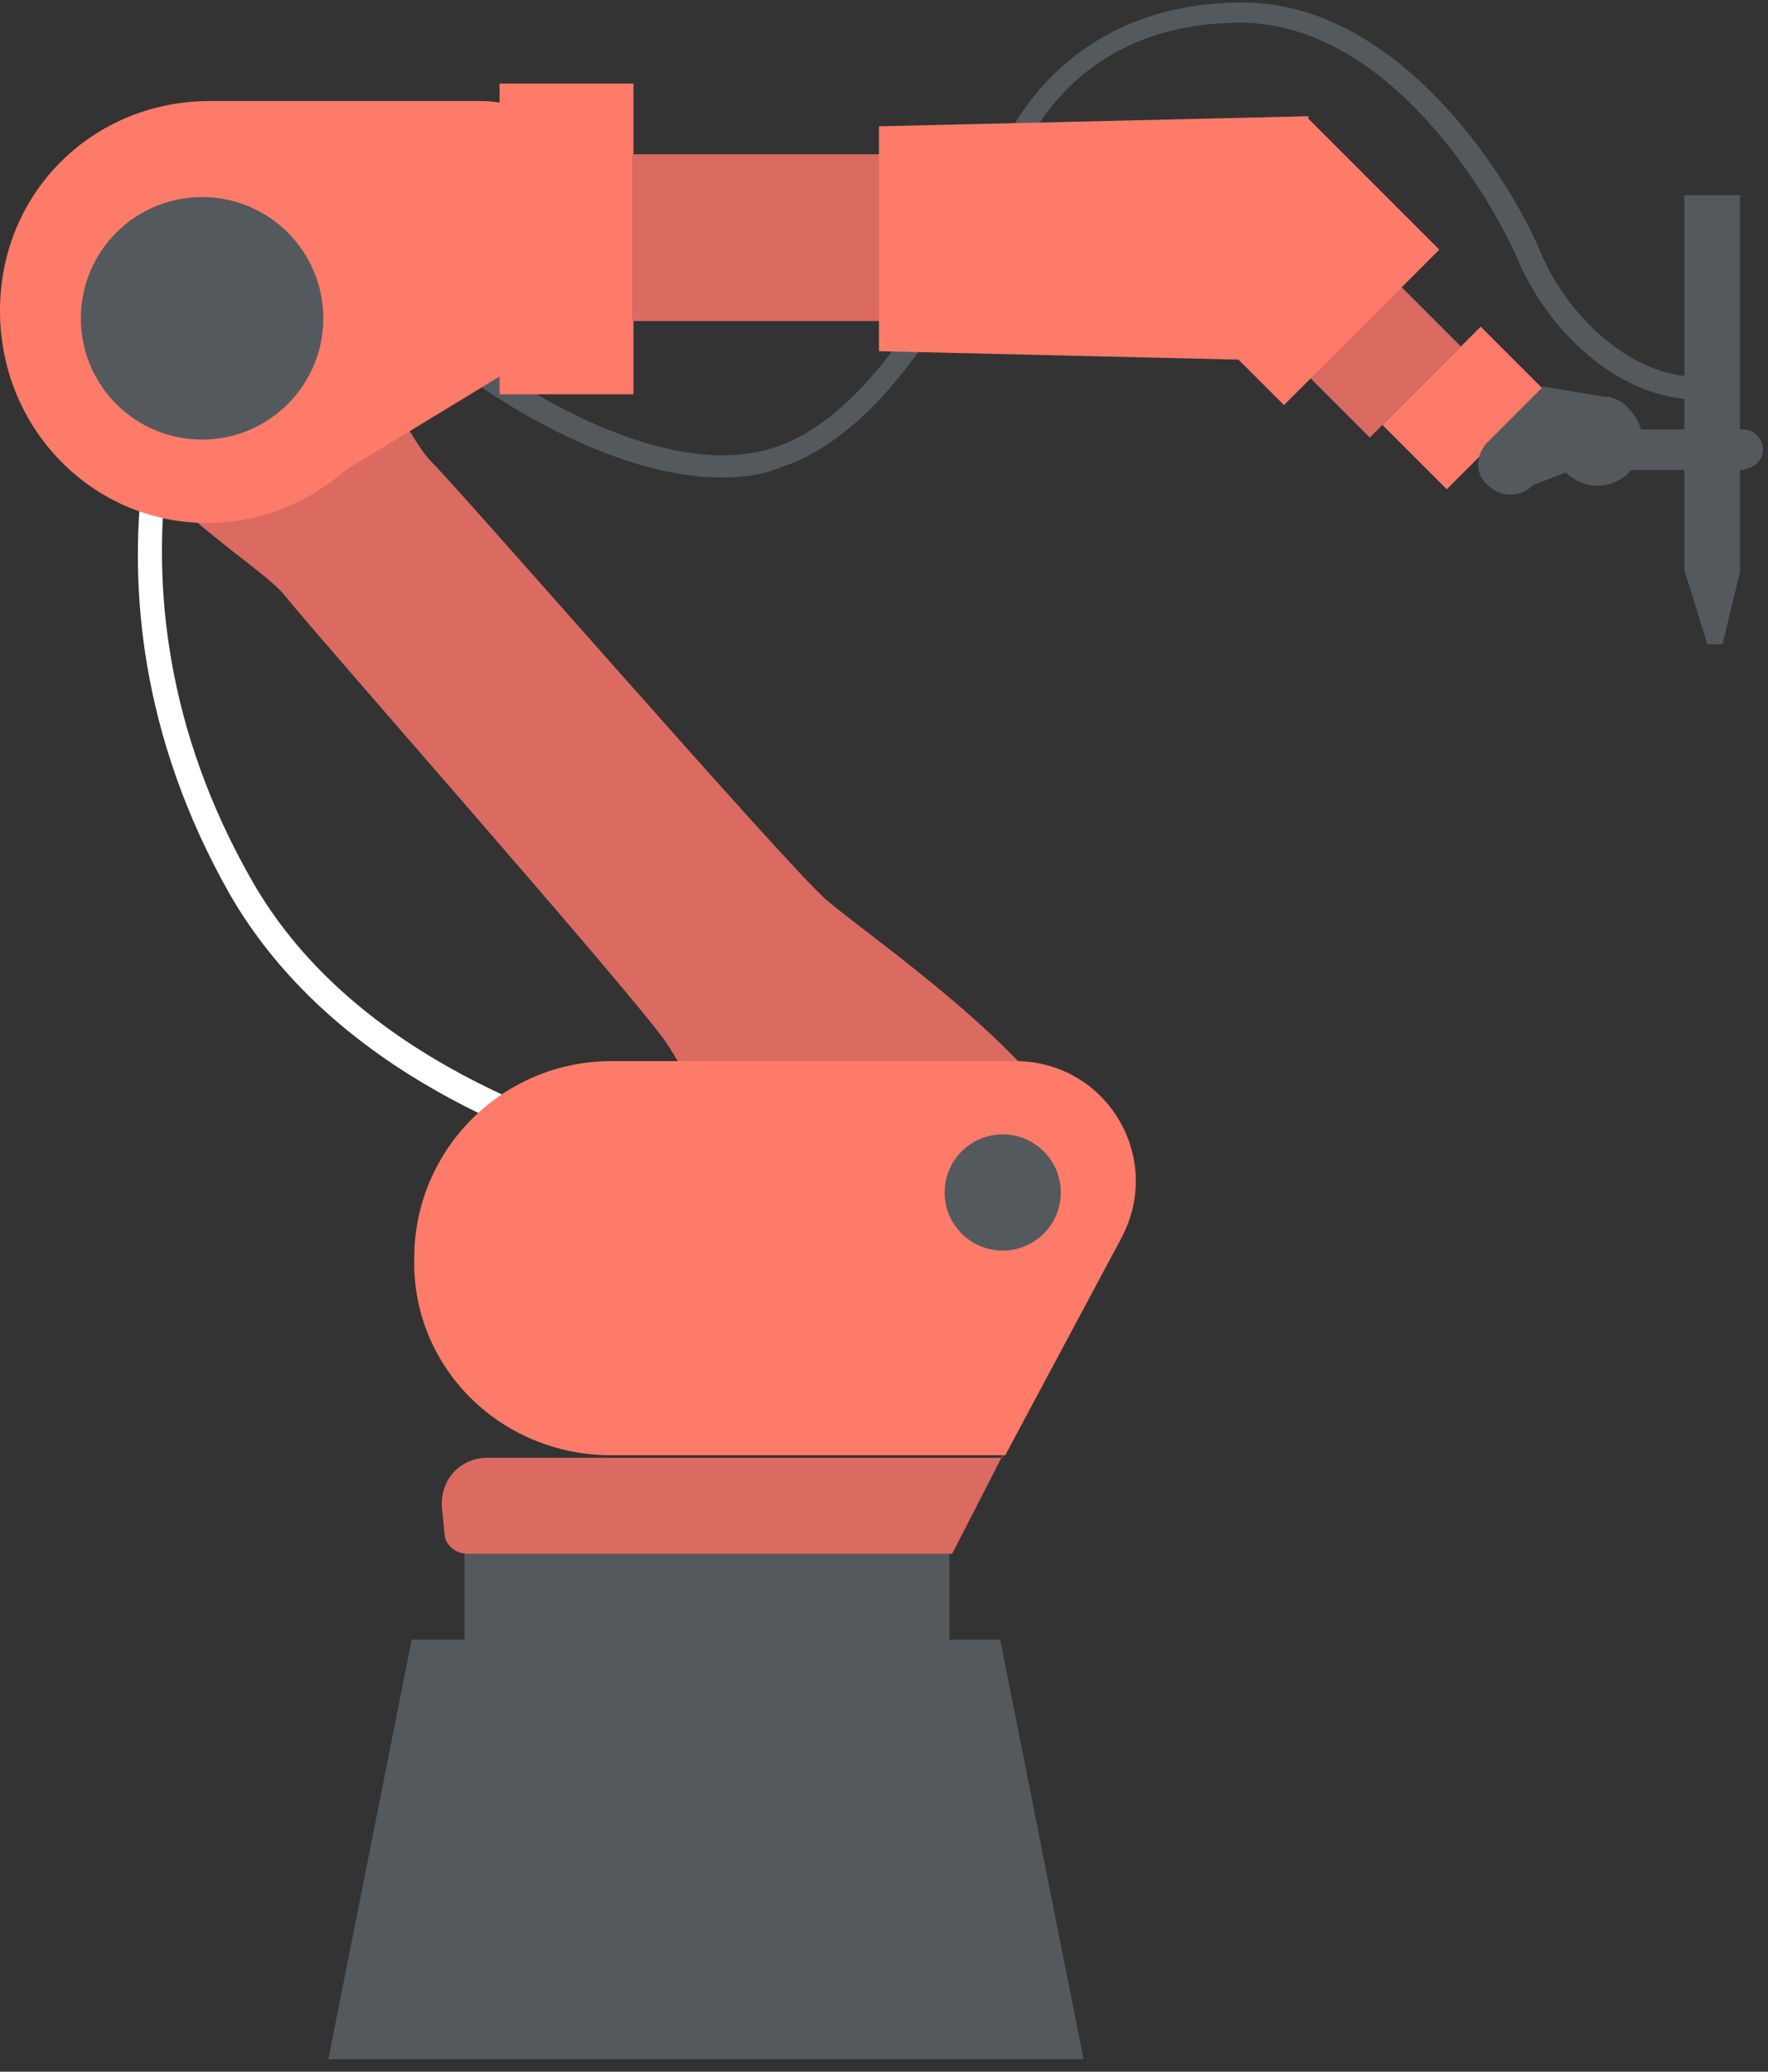 <svg width="70" height="82" viewBox="0 0 70 82" fill="none" xmlns="http://www.w3.org/2000/svg">
    <rect x="0" y="0" width="70" height="82" fill="#333333" stroke="none"/>
    <g clip-path="url(#clip0)">
        <path d="M39.8 48.5C37.6 48.5 16.5 48.2 9.1 35.4C1.9 22.7 7.6 11.8 7.6 11.7L8.4 12.1C8.4 12.2 3 22.7 10 34.9C17.3 47.6 39.8 47.5 40 47.5V48.4C40 48.5 39.9 48.5 39.8 48.5Z" fill="white"/>
        <path d="M28.6 18.9C23.5 18.9 18 14.6 17.8 14.4L18.4 13.7C18.5 13.8 25.6 19.4 30.7 17.7C35.8 16 39.3 6.6 39.4 6.5C39.4 6.5 41.4 0.1 49.2 0.1C55.5 0.1 59.9 7.3 61 10C62.2 12.8 64.8 14.9 67.1 14.9V15.8C64.4 15.8 61.5 13.5 60.1 10.3C59 7.7 54.9 0.9 49.1 0.9C42 0.9 40.3 6.6 40.2 6.7C40 7.1 36.5 16.7 30.9 18.5C30.2 18.8 29.4 18.9 28.6 18.9Z" fill="#54595E"/>
        <path d="M54.234 17.319L57.84 13.713L54.941 10.813L51.335 14.42L54.234 17.319Z" fill="#DB6A61"/>
        <path d="M39.9 52.5C38.6 53 36.7 53.5 34.8 52.5C31.5 50.8 27.6 43.1 26.4 41.3C25.2 39.5 12.4 25 11.3 23.6C10.2 22.2 5.1 19.6 4 15.3C3.4 12.8 4.4 11.4 5 10.8C5 10.8 6.7 8.8 9.9 10.1C14 11.7 15.8 17 17.1 18.3C18.4 19.6 31.1 34.2 32.7 35.6C34.3 37 41.4 41.8 42.7 45.4C43.5 47.6 42.6 49.6 41.9 50.8C41.7 51.1 40.4 52.2 39.9 52.5Z" fill="#DB6A61"/>
        <path d="M19.78 15.607H25.08V3.307H19.78V15.607Z" fill="#FF7B69"/>
        <path d="M18.392 64.983H37.592V61.483H18.392V64.983Z" fill="#54595E"/>
        <path d="M24.2 57.6H39.8L44.4 49C46.1 45.8 43.8 42 40.2 42H24.2C19.9 42 16.4 45.5 16.4 49.8C16.3 54.1 19.8 57.6 24.2 57.6Z" fill="#FF7B69"/>
        <path d="M39.7 57.6L37.7 61.5H18.5C18 61.5 17.6 61.1 17.6 60.7L17.5 59.7C17.4 58.6 18.2 57.7 19.3 57.7H39.7V57.6Z" fill="#DB6A61"/>
        <path d="M25.03 12.707L44.83 12.707V6.107L25.03 6.107V12.707Z" fill="#DB6A61"/>
        <path d="M51.8 14.3L34.8 13.9V5L51.8 4.6V14.3Z" fill="#FF7B69"/>
        <path d="M50.836 16.034L56.987 9.882L51.755 4.65L45.603 10.802L50.836 16.034Z" fill="#FF7B69"/>
        <path d="M57.282 19.365L61.171 15.476L58.625 12.93L54.736 16.819L57.282 19.365Z" fill="#FF7B69"/>
        <path d="M68.89 22.623V7.723H66.69V22.623H68.89Z" fill="#54595E"/>
        <path d="M68.2 25.5L68.9 22.6H66.7L67.6 25.5H68.2Z" fill="#54595E"/>
        <path d="M8.3 4H19C21.9 4 24.3 6.4 24.3 9.3C24.3 10.9 23.6 12.4 22.4 13.3C22 13.6 21.6 13.9 21.1 14.1L13.7 18.6C12.2 19.9 10.3 20.7 8.2 20.7C3.7 20.7 0 17 0 12.3C0 7.6 3.7 4 8.3 4Z" fill="#FF7B69"/>
        <path d="M69.8 17.8C69.8 17.4 69.5 17 69 17H64.2V18.6H69C69.5 18.5 69.8 18.2 69.8 17.8Z" fill="#54595E"/>
        <path d="M58.9 17.5L61.1 15.3L63.5 15.7C63.6 15.7 63.6 15.7 63.7 15.7C64 15.8 64.3 15.9 64.5 16.2C65.2 16.9 65.2 18 64.5 18.7C63.8 19.4 62.7 19.4 62 18.7L60.7 19.2C60.2 19.7 59.4 19.7 58.9 19.2C58.4 18.8 58.4 18 58.9 17.5Z" fill="#54595E"/>
        <path d="M39.7 49.5C40.97 49.5 42 48.47 42 47.2C42 45.93 40.97 44.9 39.7 44.9C38.43 44.9 37.4 45.93 37.4 47.2C37.4 48.47 38.43 49.5 39.7 49.5Z" fill="#54595E"/>
        <path d="M8 17.4C10.651 17.4 12.8 15.251 12.8 12.6C12.8 9.949 10.651 7.8 8 7.8C5.349 7.8 3.2 9.949 3.2 12.6C3.2 15.251 5.349 17.4 8 17.4Z" fill="#54595E"/>
        <path d="M13 81.5H42.9L39.6 64.9H16.3L13 81.5Z" fill="#54595E"/>
    </g>
    <defs>
        <clipPath id="clip0">
            <rect width="69.8" height="81.5" fill="white"/>
        </clipPath>
    </defs>
</svg>
